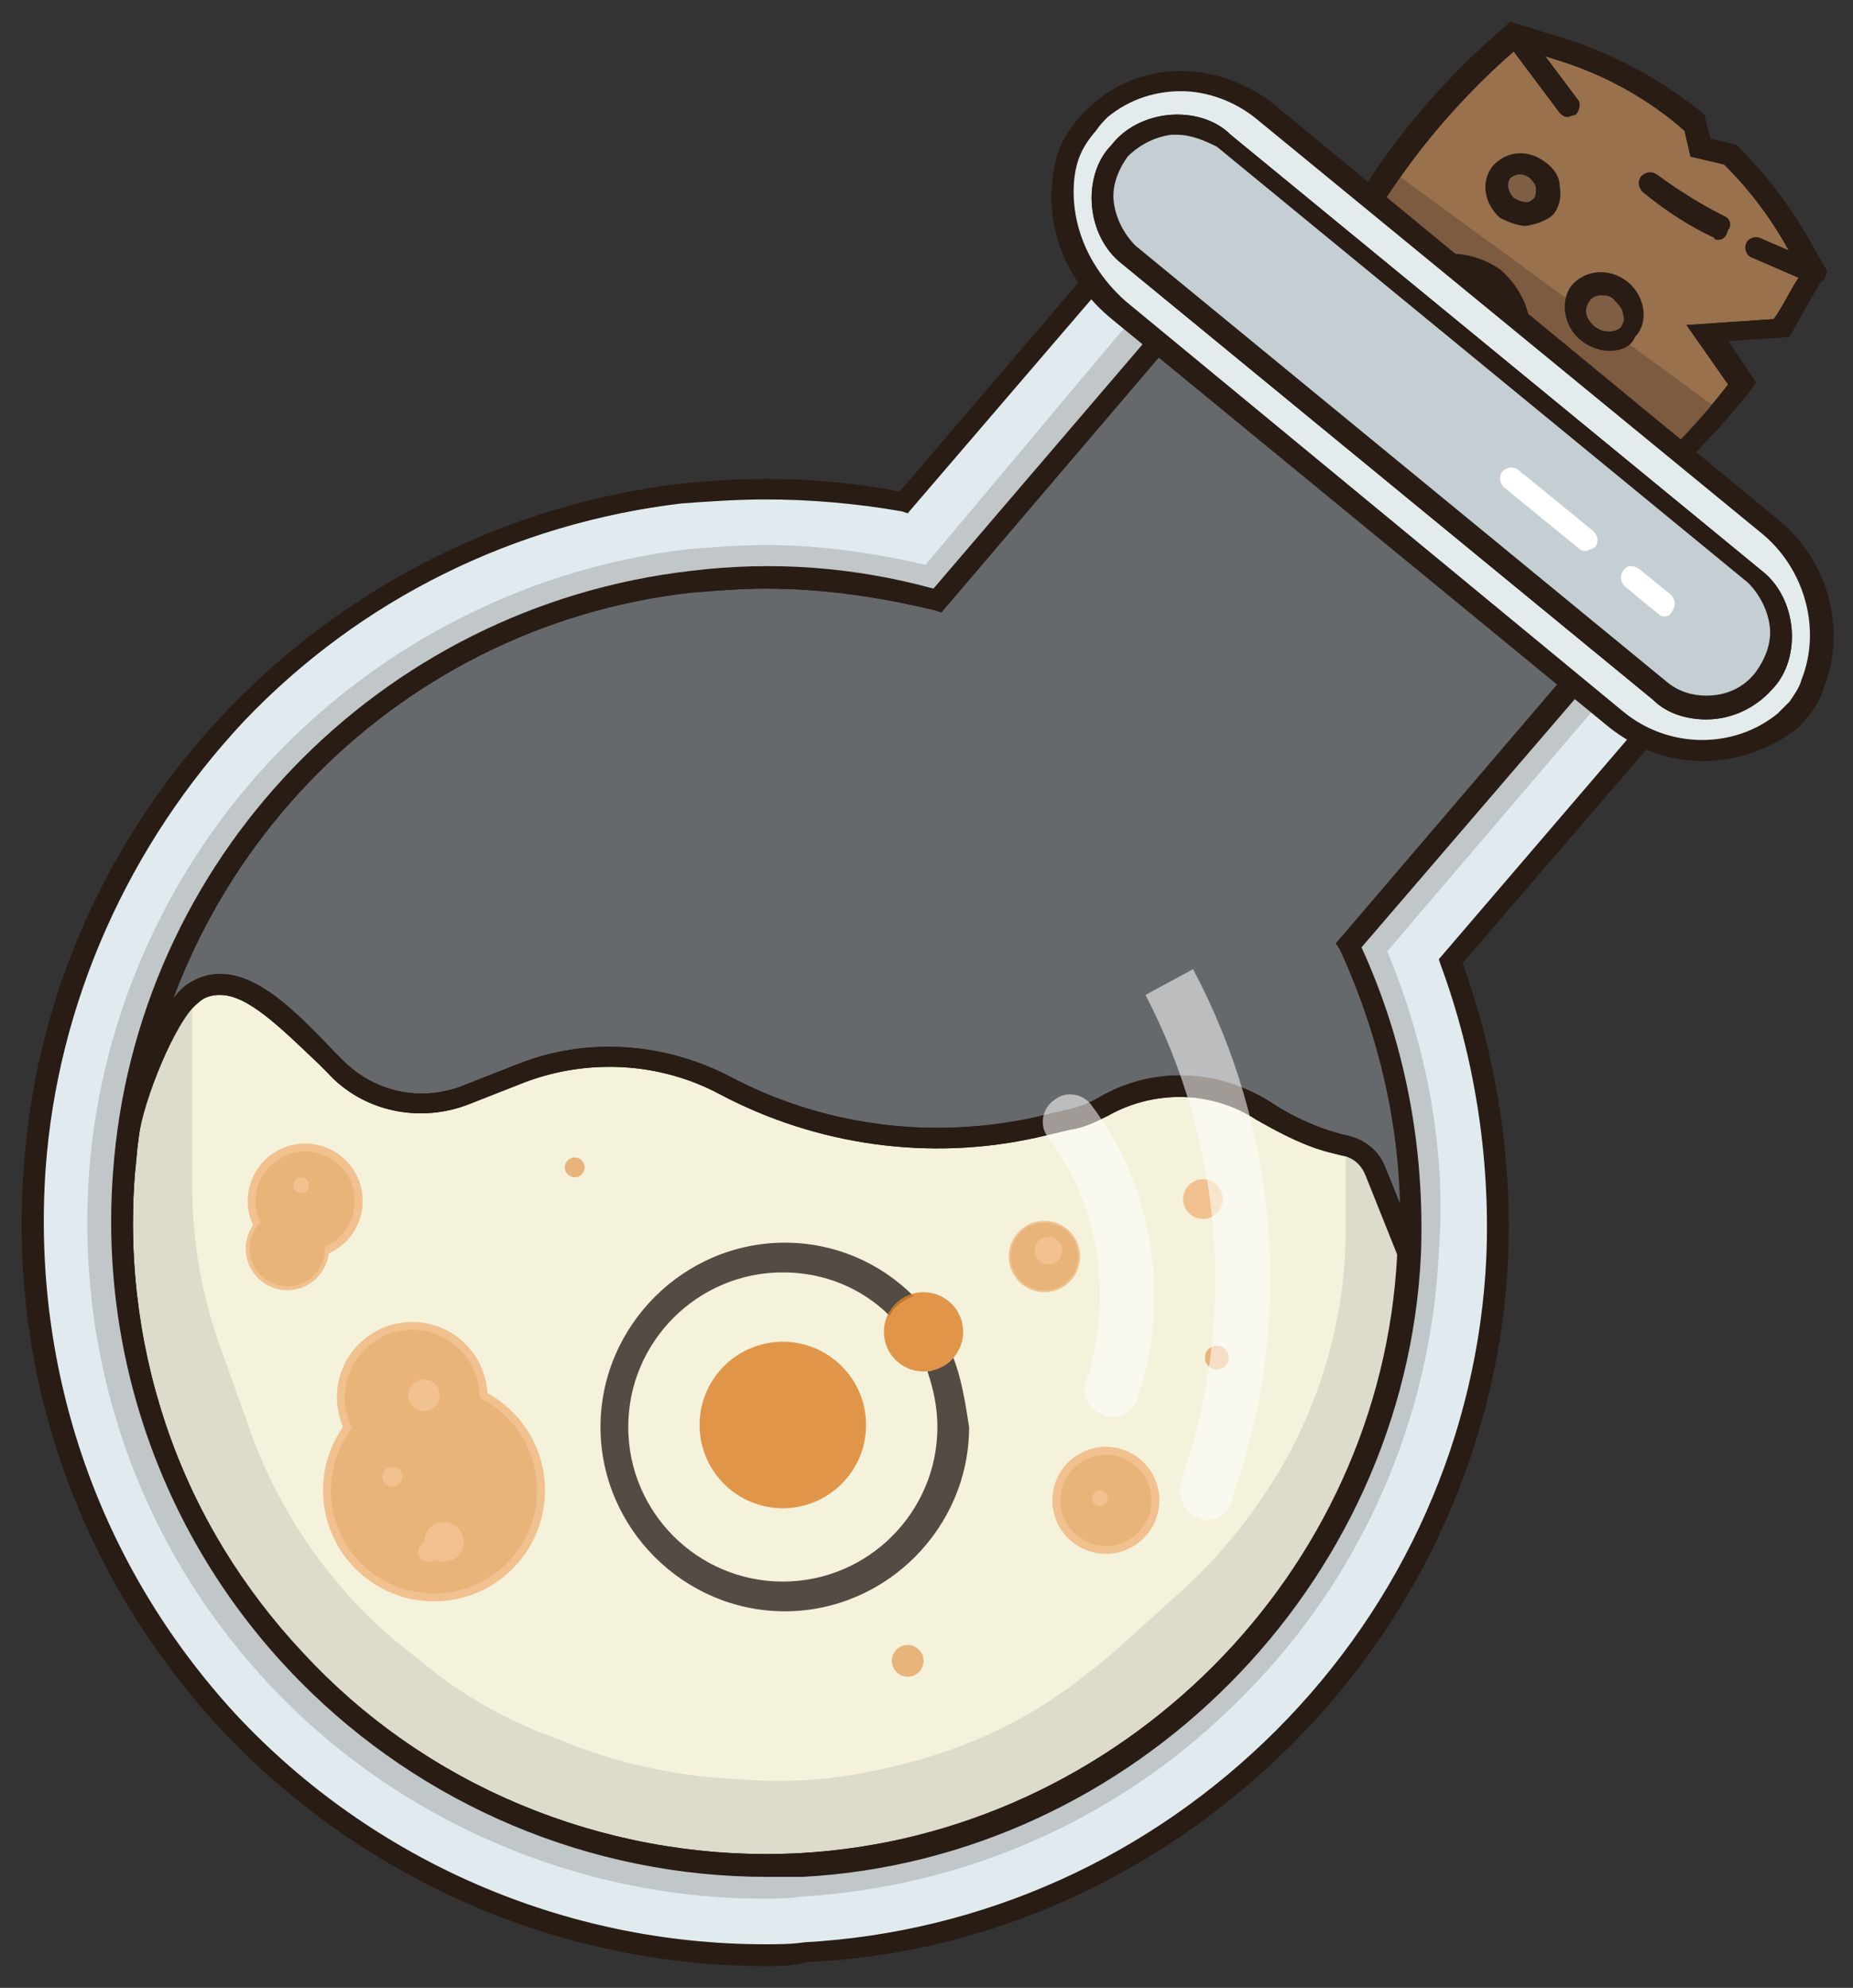 <?xml version="1.0" encoding="utf-8"?>
<!-- Generator: Adobe Illustrator 24.2.3, SVG Export Plug-In . SVG Version: 6.00 Build 0)  -->
<svg version="1.1" id="Lag_1" xmlns="http://www.w3.org/2000/svg" xmlns:xlink="http://www.w3.org/1999/xlink" x="0px" y="0px"
	 viewBox="0 0 93.5 100.3" style="enable-background:new 0 0 93.5 100.3;" xml:space="preserve">
<rect x="0" y="0" width="93.5" height="100.3" fill="#333333" stroke="none"/>
<style type="text/css">
	.st0{opacity:0.35;}
	.st1{fill:#C5CFD3;}
	.st2{fill:#F4F2DB;}
	.st3{fill:#2D2521;}
	.st4{fill:#DDDBCA;}
	.st5{fill:#281C15;}
	.st6{opacity:0.54;}
	.st7{fill:#EF9850;}
	.st8{fill:#DD7F28;}
	.st9{opacity:0.81;}
	.st10{fill:#E1EBEF;}
	.st11{fill:#C1C7C9;}
	.st12{opacity:0.56;}
	.st13{fill:#FFFFFF;}
	.st14{fill:#99714D;}
	.st15{fill:#7C5B40;}
	.st16{fill:#7F5F44;}
	.st17{fill:#E4EBED;}
</style>
<g>
	<g>
		<g class="st0">
			<path class="st1" d="M79.3,34.5L58.4,17.2L47.2,30.3c-3.9-1.1-8-1.4-12.3-0.9C19.5,31.1,7.3,43.8,6.2,59.2
				C4.8,78.9,20.9,95.2,40.4,94.1c16.5-0.9,29.9-14.3,30.7-30.9c0.3-5.6-0.9-10.9-3.1-15.5l11.2-13.1C79.2,34.6,79.3,34.5,79.3,34.5
				z"/>
		</g>
		<g>
			<g>
				<path class="st2" d="M71.1,63.3c-0.8,16.5-14.2,30-30.7,30.9C20.9,95.2,4.8,78.9,6.2,59.2c0-0.6,0.1-1.3,0.2-1.9
					c0.2-1.8,2-6.3,3.3-7.2c2.3-1.6,4.9,1.4,7.2,3.7l0,0c1.7,1.8,4.3,2.4,6.6,1.5l2.8-1.1c3.3-1.3,7.1-1.1,10.3,0.6l0,0
					c4.8,2.6,10.4,3.3,15.7,2.1l1.7-0.4c0.6-0.1,1.2-0.4,1.7-0.7l0,0c2.6-1.5,5.7-1.4,8.1,0.2c1.2,0.7,2.4,1.3,3.7,1.6l0.4,0.1
					c0.7,0.2,1.3,0.6,1.5,1.3L71.1,63.3z"/>
				<path class="st3" d="M38.7,94.7c-8.9,0-17.4-3.6-23.6-9.9C8.4,78,5,68.7,5.7,59.2c0-0.6,0.1-1.3,0.2-1.9c0.3-1.9,2-6.5,3.5-7.6
					c2.6-1.8,5.3,1.1,7.5,3.4l0.4,0.4c1.6,1.6,3.9,2.1,6,1.3l2.8-1.1c3.5-1.4,7.4-1.1,10.7,0.6c4.7,2.5,10.1,3.2,15.3,2.1l1.7-0.4
					c0.5-0.1,1.1-0.3,1.6-0.6c2.7-1.6,6-1.5,8.7,0.2c1.2,0.8,2.4,1.3,3.5,1.6l0.4,0.1c0.9,0.2,1.6,0.8,1.9,1.6l1.7,4.2l0,0.1
					C70.9,80,57.2,93.8,40.5,94.7C39.9,94.7,39.3,94.7,38.7,94.7z M11.1,50.2c-0.4,0-0.8,0.1-1.1,0.4c-1.1,0.8-2.8,5-3,6.8
					c-0.1,0.6-0.1,1.2-0.2,1.8C6.1,68.5,9.4,77.5,15.8,84c6.4,6.5,15.4,10,24.6,9.5c16.1-0.9,29.3-14.1,30.1-30.2l-1.6-4
					c-0.2-0.5-0.6-0.9-1.2-1l-0.4-0.1c-1.3-0.3-2.5-0.9-3.9-1.7c-2.3-1.5-5.2-1.5-7.5-0.2c-0.6,0.3-1.2,0.6-1.9,0.7l-1.7,0.4
					c-5.4,1.2-11.1,0.4-16-2.2c-3-1.6-6.6-1.8-9.8-0.6l-2.8,1.1c-2.5,1-5.4,0.4-7.2-1.6l-0.4-0.4C14.1,51.8,12.5,50.2,11.1,50.2z"/>
			</g>
			<g>
				<path class="st4" d="M67.9,57.9c0.7,0.2,1.3,0.6,1.5,1.3l1.7,4.1c-0.8,16.5-14.2,30-30.7,30.9C20.9,95.2,4.8,78.9,6.2,59.2
					c0-0.6,0.1-1.3,0.2-1.9c0.2-1.8,2-6.3,3.3-7.2l0,9.8c0,2.8,0.5,5.6,1.5,8.3l1.5,4.2c1.5,4.1,4.1,7.8,7.5,10.6l0.9,0.7
					c2.1,1.8,4.6,3.2,7.2,4.1l1,0.4c2.2,0.8,4.5,1.3,6.8,1.5l1.6,0.1c2.5,0.2,5.1-0.1,7.5-0.7l0.4-0.1c3.2-0.8,6.2-2.2,8.8-4.2
					l0.5-0.4c0.6-0.4,1.1-0.9,1.7-1.4l3.1-2.8c2-1.8,3.7-4,5.1-6.4l0,0c2-3.6,3.1-7.6,3.1-11.7L67.9,57.9z"/>
			</g>
			<g>
				<path class="st5" d="M38.7,94.7c-8.9,0-17.4-3.6-23.6-9.9C8.4,78,5,68.7,5.7,59.2c0-0.6,0.1-1.3,0.2-1.9c0.3-1.9,2-6.5,3.5-7.6
					c2.6-1.8,5.3,1.1,7.5,3.4l0.4,0.4c1.6,1.6,3.9,2.1,6,1.3l2.8-1.1c3.5-1.4,7.4-1.1,10.7,0.6c4.7,2.5,10.1,3.2,15.3,2.1l1.7-0.4
					c0.5-0.1,1.1-0.3,1.6-0.6c2.7-1.6,6-1.5,8.7,0.2c1.2,0.8,2.4,1.3,3.5,1.6l0.4,0.1c0.9,0.2,1.6,0.8,1.9,1.6l1.7,4.2l0,0.1
					C70.9,80,57.2,93.8,40.5,94.7C39.9,94.7,39.3,94.7,38.7,94.7z M11.1,50.2c-0.4,0-0.8,0.1-1.1,0.4c-1.1,0.8-2.8,5-3,6.8
					c-0.1,0.6-0.1,1.2-0.2,1.8C6.1,68.5,9.4,77.5,15.8,84c6.4,6.5,15.4,10,24.6,9.5c16.1-0.9,29.3-14.1,30.1-30.2l-1.6-4
					c-0.2-0.5-0.6-0.9-1.2-1l-0.4-0.1c-1.3-0.3-2.5-0.9-3.9-1.7c-2.3-1.5-5.2-1.5-7.5-0.2c-0.6,0.3-1.2,0.6-1.9,0.7l-1.7,0.4
					c-5.4,1.2-11.1,0.4-16-2.2c-3-1.6-6.6-1.8-9.8-0.6l-2.8,1.1c-2.5,1-5.4,0.4-7.2-1.6l-0.4-0.4C14.1,51.8,12.5,50.2,11.1,50.2z"/>
			</g>
			<g class="st6">
				<g>
					<circle class="st7" cx="21.9" cy="75.2" r="5.6"/>
				</g>
				<g>
					<circle class="st7" cx="20.8" cy="70.5" r="3.8"/>
				</g>
				<g>
					<circle class="st8" cx="21.9" cy="75.2" r="5.2"/>
				</g>
				<g>
					<circle class="st8" cx="20.8" cy="70.5" r="3.4"/>
				</g>
				<g>
					<circle class="st7" cx="55.8" cy="75.7" r="2.7"/>
				</g>
				<g>
					<circle class="st8" cx="55.8" cy="75.7" r="2.3"/>
				</g>
				<g>
					<circle class="st8" cx="45.8" cy="83.8" r="0.8"/>
				</g>
				<g>
					<circle class="st8" cx="29" cy="58.9" r="0.5"/>
				</g>
				<g>
					<circle class="st7" cx="52.7" cy="63.4" r="1.8"/>
				</g>
				<g>
					<circle class="st8" cx="52.7" cy="63.4" r="1.7"/>
				</g>
				<g>
					<circle class="st7" cx="19.8" cy="74.5" r="0.5"/>
				</g>
				<g>
					<circle class="st7" cx="22.4" cy="77.8" r="1"/>
				</g>
				<g>
					<circle class="st7" cx="21.6" cy="78.3" r="0.5"/>
				</g>
				<g>
					<circle class="st7" cx="55.5" cy="75.6" r="0.4"/>
				</g>
				<g>
					<circle class="st7" cx="14.5" cy="63" r="2.1"/>
				</g>
				<g>
					<circle class="st7" cx="15.4" cy="60.6" r="2.9"/>
				</g>
				<g>
					<circle class="st8" cx="14.5" cy="63" r="1.9"/>
				</g>
				<g>
					<circle class="st8" cx="15.4" cy="60.6" r="2.5"/>
				</g>
				<g>
					<circle class="st7" cx="15.2" cy="59.8" r="0.4"/>
				</g>
				<g>
					<circle class="st7" cx="60.7" cy="60.5" r="1"/>
				</g>
				<g>
					<circle class="st7" cx="52.9" cy="63.1" r="0.7"/>
				</g>
				<g>
					<circle class="st8" cx="61.4" cy="68.5" r="0.6"/>
				</g>
				<g>
					<circle class="st7" cx="21.4" cy="70.4" r="0.8"/>
				</g>
			</g>
			<g>
				<g class="st9">
					<circle class="st8" cx="39.5" cy="71.9" r="4.2"/>
				</g>
				<g class="st9">
					<path class="st3" d="M48.1,68.5c-0.3,0.4-0.8,0.6-1.3,0.7c0.3,0.9,0.5,1.8,0.5,2.8c0,4.3-3.5,7.8-7.8,7.8s-7.8-3.5-7.8-7.8
						s3.5-7.8,7.8-7.8c2.1,0,4,0.8,5.4,2.2c0.2-0.5,0.7-0.8,1.2-1c-1.7-1.7-4-2.7-6.5-2.7c-5.1,0-9.3,4.2-9.3,9.3
						c0,5.1,4.2,9.3,9.3,9.3c5.1,0,9.3-4.2,9.3-9.3C48.7,70.7,48.5,69.5,48.1,68.5z"/>
				</g>
				<g class="st9">
					<circle class="st8" cx="46.6" cy="67.2" r="2"/>
				</g>
			</g>
		</g>
		<g>
			<g>
				<g>
					<g>
						<path class="st10" d="M58.4,17.2l20.9,17.2c0,0.1-0.1,0.1-0.1,0.2L68,47.7c2.2,4.7,3.4,9.9,3.1,15.5
							c-0.8,16.5-14.2,30-30.7,30.9c-0.6,0-1.2,0-1.8,0c-18.8,0-33.8-15.9-32.4-34.9c1.1-15.5,13.3-28.1,28.7-29.9
							c1.3-0.1,2.5-0.2,3.7-0.2c3,0,5.9,0.4,8.6,1.2L58.4,17.2 M57.8,11L55,14.3l-9.4,11c-2.3-0.4-4.6-0.7-7-0.7
							c-1.4,0-2.8,0.1-4.2,0.2c-8.5,1-16.5,4.9-22.4,11.1C6,42.3,2.4,50.4,1.7,58.9C1,69.3,4.5,79.2,11.5,86.9
							c7,7.5,16.9,11.8,27.1,11.8c0.7,0,1.4,0,2-0.1c9.1-0.5,17.7-4.4,24.2-10.9c6.5-6.5,10.3-15.1,10.7-24.2
							c0.2-5.1-0.6-10.2-2.4-14.9l9.4-11c0.1-0.1,0.2-0.2,0.2-0.3l2.8-3.4L82.2,31L61.2,13.8L57.8,11L57.8,11z"/>
						<path class="st5" d="M38.6,99.2c-10.4,0-20.4-4.4-27.5-12C4,79.5,0.4,69.4,1.2,58.9C1.8,50.2,5.5,42,11.6,35.7
							c6.1-6.3,14.2-10.3,22.8-11.3c3.7-0.4,7.4-0.3,11,0.4l12.4-14.5l28.6,23.5l-3.1,3.8c-0.1,0.1-0.2,0.2-0.3,0.3l-9.2,10.7
							c1.7,4.7,2.5,9.8,2.3,14.8c-0.4,9.2-4.3,18-10.9,24.6c-6.6,6.6-15.3,10.6-24.5,11C40,99.2,39.3,99.2,38.6,99.2z M38.6,25.2
							c-1.4,0-2.8,0.1-4.2,0.2c-8.4,1-16.2,4.8-22.1,11C6.5,42.6,2.9,50.6,2.3,59C1.6,69.2,5,79,11.9,86.5
							c6.9,7.4,16.6,11.6,26.7,11.6c0.7,0,1.3,0,2-0.1c9-0.5,17.4-4.3,23.8-10.7c6.4-6.4,10.2-14.9,10.6-23.9
							c0.2-5-0.6-10.1-2.3-14.7l-0.1-0.3l9.6-11.2c0.1-0.1,0.2-0.2,0.2-0.3l2.4-3L57.9,11.8L45.8,25.9l-0.3-0.1
							C43.2,25.4,40.9,25.2,38.6,25.2z M38.6,94.7c-9.2,0-18-3.8-24.2-10.5c-6.3-6.8-9.4-15.7-8.8-25c1.1-15.8,13.4-28.6,29.2-30.4
							c4.1-0.5,8.2-0.2,12.2,0.9l11.3-13.2l21.8,17.9l-0.4,0.5c0,0-0.1,0.1-0.1,0.1L68.7,47.8c2.2,4.8,3.2,10.1,3,15.5
							C70.9,80,57.2,93.8,40.5,94.7C39.9,94.7,39.2,94.7,38.6,94.7z M38.6,29.7c-1.2,0-2.4,0.1-3.7,0.2C19.7,31.6,7.9,44,6.8,59.3
							c-0.7,9,2.4,17.6,8.5,24.1c6,6.5,14.6,10.2,23.4,10.2c0.6,0,1.2,0,1.8,0c16.1-0.9,29.4-14.2,30.2-30.3
							c0.3-5.3-0.8-10.5-3-15.3l-0.2-0.3l11.2-13.1L58.5,18l-11,12.9l-0.3-0.1C44.3,30.1,41.5,29.7,38.6,29.7z"/>
					</g>
					<g>
						<path class="st11" d="M58.4,17.2l20.9,17.2c0,0.1-0.1,0.1-0.1,0.2L68,47.7c2.2,4.7,3.4,9.9,3.1,15.5
							c-0.8,16.5-14.2,30-30.7,30.9c-0.6,0-1.2,0-1.8,0c-18.8,0-33.8-15.9-32.4-34.9c1.1-15.5,13.3-28.1,28.7-29.9
							c1.3-0.1,2.5-0.2,3.7-0.2c3,0,5.9,0.4,8.6,1.2L58.4,17.2 M58.2,14.9l-1.1,1.2L46.7,28.5c-2.6-0.6-5.3-1-8-1
							c-1.3,0-2.6,0.1-3.9,0.2C26.9,28.6,19.5,32.3,14,38c-5.5,5.7-8.9,13.2-9.5,21.1c-0.7,9.6,2.5,18.8,9,25.8
							c6.4,6.9,15.6,10.9,25,10.9c0.6,0,1.3,0,1.9-0.1c8.4-0.5,16.3-4,22.3-10.1c6-6,9.5-14,9.9-22.4C73,58.1,72,52.8,70,48
							l10.5-12.3c0-0.1,0.1-0.1,0.1-0.2l0,0l1-1.3l-1.2-1L59.5,16L58.2,14.9L58.2,14.9z"/>
					</g>
					<g>
						<path class="st5" d="M38.7,94.7c-8.9,0-17.4-3.6-23.6-9.9C8.4,78,5,68.7,5.7,59.2c1.1-15.8,13.4-28.6,29.2-30.4
							c4.1-0.5,8.2-0.2,12.2,0.9l11.3-13.2l21.8,17.9l-0.4,0.5c0,0-0.1,0.1-0.1,0.1L68.7,47.8c2.2,4.8,3.2,10.1,3,15.5
							C70.9,80,57.2,93.8,40.5,94.7C39.9,94.7,39.3,94.7,38.7,94.7z M38.6,29.7c-1.2,0-2.4,0.1-3.7,0.2C19.7,31.6,7.9,44,6.8,59.3
							C6.1,68.5,9.4,77.5,15.8,84c6.4,6.5,15.4,10,24.6,9.5c16.1-0.9,29.4-14.2,30.2-30.3c0.3-5.3-0.8-10.5-3-15.3l-0.2-0.3
							l11.2-13.1L58.5,18l-11,12.9l-0.3-0.1C44.3,30.1,41.5,29.7,38.6,29.7z"/>
					</g>
				</g>
				<g class="st12">
					<path class="st13" d="M60.9,76.7c-0.1,0-0.3,0-0.4-0.1c-0.7-0.2-1.1-1-0.9-1.8l0.1-0.4c2.7-7.9,2-16.7-1.9-24.2l2.4-1.3
						c4.3,8.1,5.1,17.7,2.1,26.3l-0.1,0.4C62,76.4,61.4,76.7,60.9,76.7z"/>
				</g>
				<g class="st12">
					<path class="st13" d="M56.1,71.5c-0.1,0-0.3,0-0.4-0.1c-0.7-0.2-1.2-1-0.9-1.7l0.2-0.6c1.1-4,0.4-8.4-2.1-11.7
						c-0.5-0.6-0.3-1.5,0.3-1.9c0.6-0.5,1.5-0.3,1.9,0.3c3,4,3.9,9.3,2.5,14.1l-0.2,0.6C57.3,71.1,56.7,71.5,56.1,71.5z"/>
				</g>
			</g>
			<g>
				<g>
					<path class="st14" d="M86.2,16.9l3.7-0.3c0.5-0.7,0.9-1.5,1.3-2.3l0.3-0.6l-0.6-1.2c-1-1.8-2.2-3.4-3.6-4.8l-1.5-0.4l-0.3-1.2
						c-2-1.6-4.2-2.8-6.7-3.6l-2.5-0.8c-3.8,3.2-6.9,7.1-9.1,11.6L66,16l14,11.1l1.8-1.5c2.3-1.8,4.3-3.9,6.1-6.2L86.2,16.9z"/>
					<path class="st5" d="M80.1,27.8L65.3,16.1l1.5-3c2.2-4.5,5.3-8.5,9.2-11.8l0.2-0.2L79.1,2c2.5,0.8,4.8,2.1,6.8,3.7l0.1,0.1
						L86.3,7l1.3,0.3l0.1,0.1c1.5,1.5,2.7,3.1,3.7,4.9l0.8,1.4l-0.5,0.8c-0.4,0.7-0.8,1.4-1.3,2.3l-0.1,0.2l-3.1,0.2l1.4,2.1
						l-0.2,0.3c-1.8,2.3-3.9,4.4-6.2,6.3L80.1,27.8z M66.7,15.8l13.3,10.6l1.5-1.2c2.1-1.7,4-3.6,5.7-5.8l-2.1-3l4.4-0.3
						c0.5-0.7,0.8-1.4,1.2-2l0.2-0.3l-0.5-0.9c-0.9-1.7-2-3.2-3.4-4.6l-1.7-0.4l-0.3-1.3C83.2,5,81,3.8,78.8,3.1l-2.2-0.7
						c-3.6,3.1-6.6,6.9-8.7,11.2L66.7,15.8z"/>
				</g>
				<g>
					<path class="st15" d="M86.9,20.8c-1.5,1.8-3.2,3.4-5,4.9l-1.8,1.5L66,16l1.3-2.6c0.8-1.7,1.8-3.3,2.9-4.8L86.9,20.8z"/>
				</g>
				<g>
					<path class="st5" d="M80.1,27.8L65.3,16.1l1.5-3c2.2-4.5,5.3-8.5,9.2-11.8l0.2-0.2L79.1,2c2.5,0.8,4.8,2.1,6.8,3.7l0.1,0.1
						L86.3,7l1.3,0.3l0.1,0.1c1.5,1.5,2.7,3.1,3.7,4.9l0.8,1.4l-0.5,0.8c-0.4,0.7-0.8,1.4-1.3,2.3l-0.1,0.2l-3.1,0.2l1.4,2.1
						l-0.2,0.3c-1.8,2.3-3.9,4.4-6.2,6.3L80.1,27.8z M66.7,15.8l13.3,10.6l1.5-1.2c2.1-1.7,4-3.6,5.7-5.8l-2.1-3l4.4-0.3
						c0.5-0.7,0.8-1.4,1.2-2l0.2-0.3l-0.5-0.9c-0.9-1.7-2-3.2-3.4-4.6l-1.7-0.4l-0.3-1.3C83.2,5,81,3.8,78.8,3.1l-2.2-0.7
						c-3.6,3.1-6.6,6.9-8.7,11.2L66.7,15.8z"/>
				</g>
				<g>
					<path class="st5" d="M79.1,5.9c-0.2,0-0.3-0.1-0.4-0.2L76,2.1c-0.2-0.2-0.1-0.6,0.1-0.8c0.2-0.2,0.6-0.1,0.8,0.1L79.6,5
						c0.2,0.2,0.1,0.6-0.1,0.8C79.4,5.8,79.2,5.9,79.1,5.9z"/>
				</g>
				<g>
					<path class="st5" d="M86.7,12.1c-0.1,0-0.2,0-0.2-0.1c-1.3-0.6-2.5-1.4-3.6-2.3c-0.2-0.2-0.3-0.5-0.1-0.8
						c0.2-0.2,0.5-0.3,0.8-0.1c1.1,0.8,2.2,1.5,3.4,2.1c0.3,0.1,0.4,0.5,0.2,0.7C87.1,12,86.9,12.1,86.7,12.1z"/>
				</g>
				<g>
					<path class="st5" d="M91.6,14.3c-0.1,0-0.2,0-0.2,0l-3-1.3c-0.3-0.1-0.4-0.5-0.3-0.7c0.1-0.3,0.5-0.4,0.7-0.3l3,1.3
						c0.3,0.1,0.4,0.5,0.3,0.7C92,14.2,91.8,14.3,91.6,14.3z"/>
				</g>
				<g>
					<ellipse transform="matrix(0.622 -0.783 0.783 0.622 18.283 69.384)" class="st16" cx="81" cy="15.8" rx="1.4" ry="1.6"/>
					<path class="st5" d="M81.2,17.7c-0.5,0-1-0.2-1.4-0.5c-0.9-0.7-1.1-2-0.5-2.8c0.7-0.8,1.9-0.9,2.8-0.2c0.4,0.3,0.7,0.8,0.8,1.3
						c0.1,0.5,0,1.1-0.4,1.5C82.3,17.5,81.8,17.7,81.2,17.7z M80.8,14.9c-0.2,0-0.5,0.1-0.6,0.3c-0.3,0.4-0.2,0.9,0.3,1.3
						c0.4,0.3,1,0.3,1.3,0h0c0.1-0.2,0.2-0.4,0.1-0.6c0-0.3-0.2-0.5-0.4-0.7C81.3,14.9,81,14.9,80.8,14.9z"/>
				</g>
				<g>
					<ellipse transform="matrix(0.622 -0.783 0.783 0.622 21.589 63.803)" class="st16" cx="76.9" cy="9.5" rx="1.2" ry="1.4"/>
					<path class="st5" d="M77,11.4c-0.4,0-0.9-0.2-1.3-0.4c-0.8-0.7-1-1.8-0.4-2.6C76,7.6,77.1,7.5,78,8.2c0.4,0.3,0.7,0.7,0.7,1.2
						c0.1,0.5,0,1-0.3,1.4C78.1,11.1,77.6,11.3,77,11.4C77.1,11.4,77.1,11.4,77,11.4z M76.7,8.8c-0.2,0-0.4,0.1-0.5,0.2
						c-0.2,0.3-0.1,0.7,0.2,1c0.2,0.1,0.4,0.2,0.6,0.2c0.2,0,0.3-0.1,0.4-0.2h0c0.1-0.1,0.1-0.3,0.1-0.5c0-0.2-0.2-0.4-0.3-0.5
						C77.1,8.9,76.9,8.8,76.7,8.8z"/>
				</g>
				<g>
					<ellipse transform="matrix(0.622 -0.783 0.783 0.622 15.324 63.812)" class="st16" cx="73.8" cy="16" rx="2.6" ry="3"/>
					<path class="st5" d="M74.1,19.3c-0.8,0-1.6-0.3-2.3-0.8c-0.7-0.6-1.2-1.4-1.4-2.2c-0.2-0.9,0-1.7,0.6-2.4
						c0.5-0.7,1.3-1.1,2.2-1.1c0.9,0,1.8,0.3,2.5,0.8c0.7,0.6,1.2,1.4,1.4,2.2c0.2,0.9,0,1.7-0.6,2.4l0,0c-0.5,0.7-1.3,1.1-2.2,1.1
						C74.2,19.3,74.2,19.3,74.1,19.3z M73.4,13.8c0,0-0.1,0-0.1,0c-0.6,0-1.1,0.3-1.4,0.7c-0.3,0.4-0.5,1-0.3,1.5
						c0.1,0.6,0.5,1.2,1,1.6c0.5,0.4,1.1,0.6,1.7,0.6c0.6,0,1.1-0.3,1.4-0.7l0,0c0.3-0.4,0.5-1,0.3-1.5c-0.1-0.6-0.5-1.2-1-1.6
						C74.5,14.1,74,13.8,73.4,13.8z"/>
				</g>
			</g>
			<g>
				<g>
					<path class="st17" d="M89.3,26.6l-25.5-21c-2.4-2-5.9-2.1-8.3,0C55.3,5.8,55,6,54.8,6.2c-0.7,0.9-1.1,1.7-1.2,2.8
						c-0.2,2.5,0.9,5,2.8,6.6l25.1,20.7c2.4,2,6,2.1,8.5,0.1c0.3-0.2,0.5-0.5,0.7-0.6c0.3-0.3,0.5-0.7,0.7-1.3
						C92.6,31.7,91.6,28.5,89.3,26.6z M89,34.4c-0.7,0.9-1.8,1.4-2.9,1.4c-0.8,0-1.7-0.3-2.4-0.9L57,12.9c-1.6-1.3-1.8-3.7-0.5-5.3
						c1.3-1.6,3.7-1.8,5.3-0.5l26.8,22C90.1,30.5,90.3,32.8,89,34.4z"/>
					<path class="st5" d="M85.9,38.4c-1.7,0-3.3-0.6-4.7-1.7L56.1,16.1c-2.2-1.8-3.3-4.4-3-7c0.1-1.2,0.5-2.2,1.3-3.1
						c0.2-0.3,0.5-0.5,0.8-0.8c2.5-2.2,6.3-2.1,9,0l25.5,21c2.6,2.1,3.5,5.6,2.3,8.6c-0.2,0.6-0.5,1-0.8,1.4
						c-0.2,0.2-0.4,0.5-0.7,0.7C89.1,37.9,87.5,38.4,85.9,38.4z M59.6,4.6c-1.3,0-2.6,0.4-3.7,1.3c-0.2,0.2-0.4,0.4-0.6,0.7
						c-0.7,0.8-1,1.5-1.1,2.5c-0.2,2.3,0.8,4.5,2.6,6.1l25.1,20.7c2.3,1.9,5.6,1.9,7.8,0.1c0.2-0.2,0.4-0.4,0.6-0.6
						c0.2-0.3,0.5-0.7,0.6-1.1c1-2.5,0.2-5.5-1.9-7.3L63.4,6C62.3,5.1,60.9,4.6,59.6,4.6z M86.1,36.3c-1,0-2-0.3-2.7-1l-26.8-22
						c-0.9-0.7-1.4-1.8-1.5-2.9c-0.1-1.1,0.2-2.3,1-3.1c0.7-0.9,1.8-1.4,2.9-1.5c1.1-0.1,2.3,0.2,3.1,1l26.8,22
						c0.9,0.7,1.4,1.8,1.5,2.9c0.1,1.1-0.2,2.3-1,3.1C88.6,35.7,87.4,36.3,86.1,36.3z M59.4,6.8c-0.1,0-0.2,0-0.3,0
						c-0.8,0.1-1.6,0.5-2.2,1.1c-0.5,0.7-0.8,1.5-0.7,2.3c0.1,0.8,0.5,1.6,1.1,2.2l26.8,22c0.6,0.5,1.3,0.7,2,0.7
						c1,0,1.9-0.4,2.5-1.2l0,0c0.5-0.7,0.8-1.5,0.7-2.3c-0.1-0.8-0.5-1.6-1.1-2.2l-26.8-22C60.8,7.1,60.1,6.8,59.4,6.8z"/>
				</g>
				<g>
					<path class="st1" d="M86.1,35.8c-0.8,0-1.7-0.3-2.4-0.9L57,12.9c-1.6-1.3-1.8-3.7-0.5-5.3c1.3-1.6,3.7-1.8,5.3-0.5l26.8,22
						c1.6,1.3,1.8,3.7,0.5,5.3C88.3,35.3,87.2,35.8,86.1,35.8z"/>
					<path class="st5" d="M86.1,36.3c-1,0-2-0.3-2.7-1l-26.8-22c-0.9-0.7-1.4-1.8-1.5-2.9c-0.1-1.1,0.2-2.3,1-3.1
						c0.7-0.9,1.8-1.4,2.9-1.5c1.1-0.1,2.3,0.2,3.1,1l26.8,22c0.9,0.7,1.4,1.8,1.5,2.9c0.1,1.1-0.2,2.3-1,3.1
						C88.6,35.7,87.4,36.3,86.1,36.3z M59.4,6.8c-0.1,0-0.2,0-0.3,0c-0.8,0.1-1.6,0.5-2.2,1.1c-0.5,0.7-0.8,1.5-0.7,2.3
						c0.1,0.8,0.5,1.6,1.1,2.2l26.8,22c0.6,0.5,1.3,0.7,2,0.7c1,0,1.9-0.4,2.5-1.2c0.5-0.7,0.8-1.5,0.7-2.3
						c-0.1-0.8-0.5-1.6-1.1-2.2l-26.8-22C60.8,7.1,60.1,6.8,59.4,6.8z"/>
				</g>
				<g>
					<path class="st13" d="M84,31.1c-0.1,0-0.2,0-0.3-0.1L82,29.6c-0.2-0.2-0.3-0.5-0.1-0.8s0.5-0.3,0.8-0.1l1.6,1.3
						c0.2,0.2,0.3,0.5,0.1,0.8C84.3,31,84.2,31.1,84,31.1z"/>
				</g>
				<g>
					<path class="st13" d="M80,27.8c-0.1,0-0.2,0-0.3-0.1l-3.8-3.1c-0.2-0.2-0.3-0.5-0.1-0.8c0.2-0.2,0.5-0.3,0.8-0.1l3.8,3.1
						c0.2,0.2,0.3,0.5,0.1,0.8C80.3,27.7,80.1,27.8,80,27.8z"/>
				</g>
			</g>
		</g>
	</g>
</g>
</svg>
